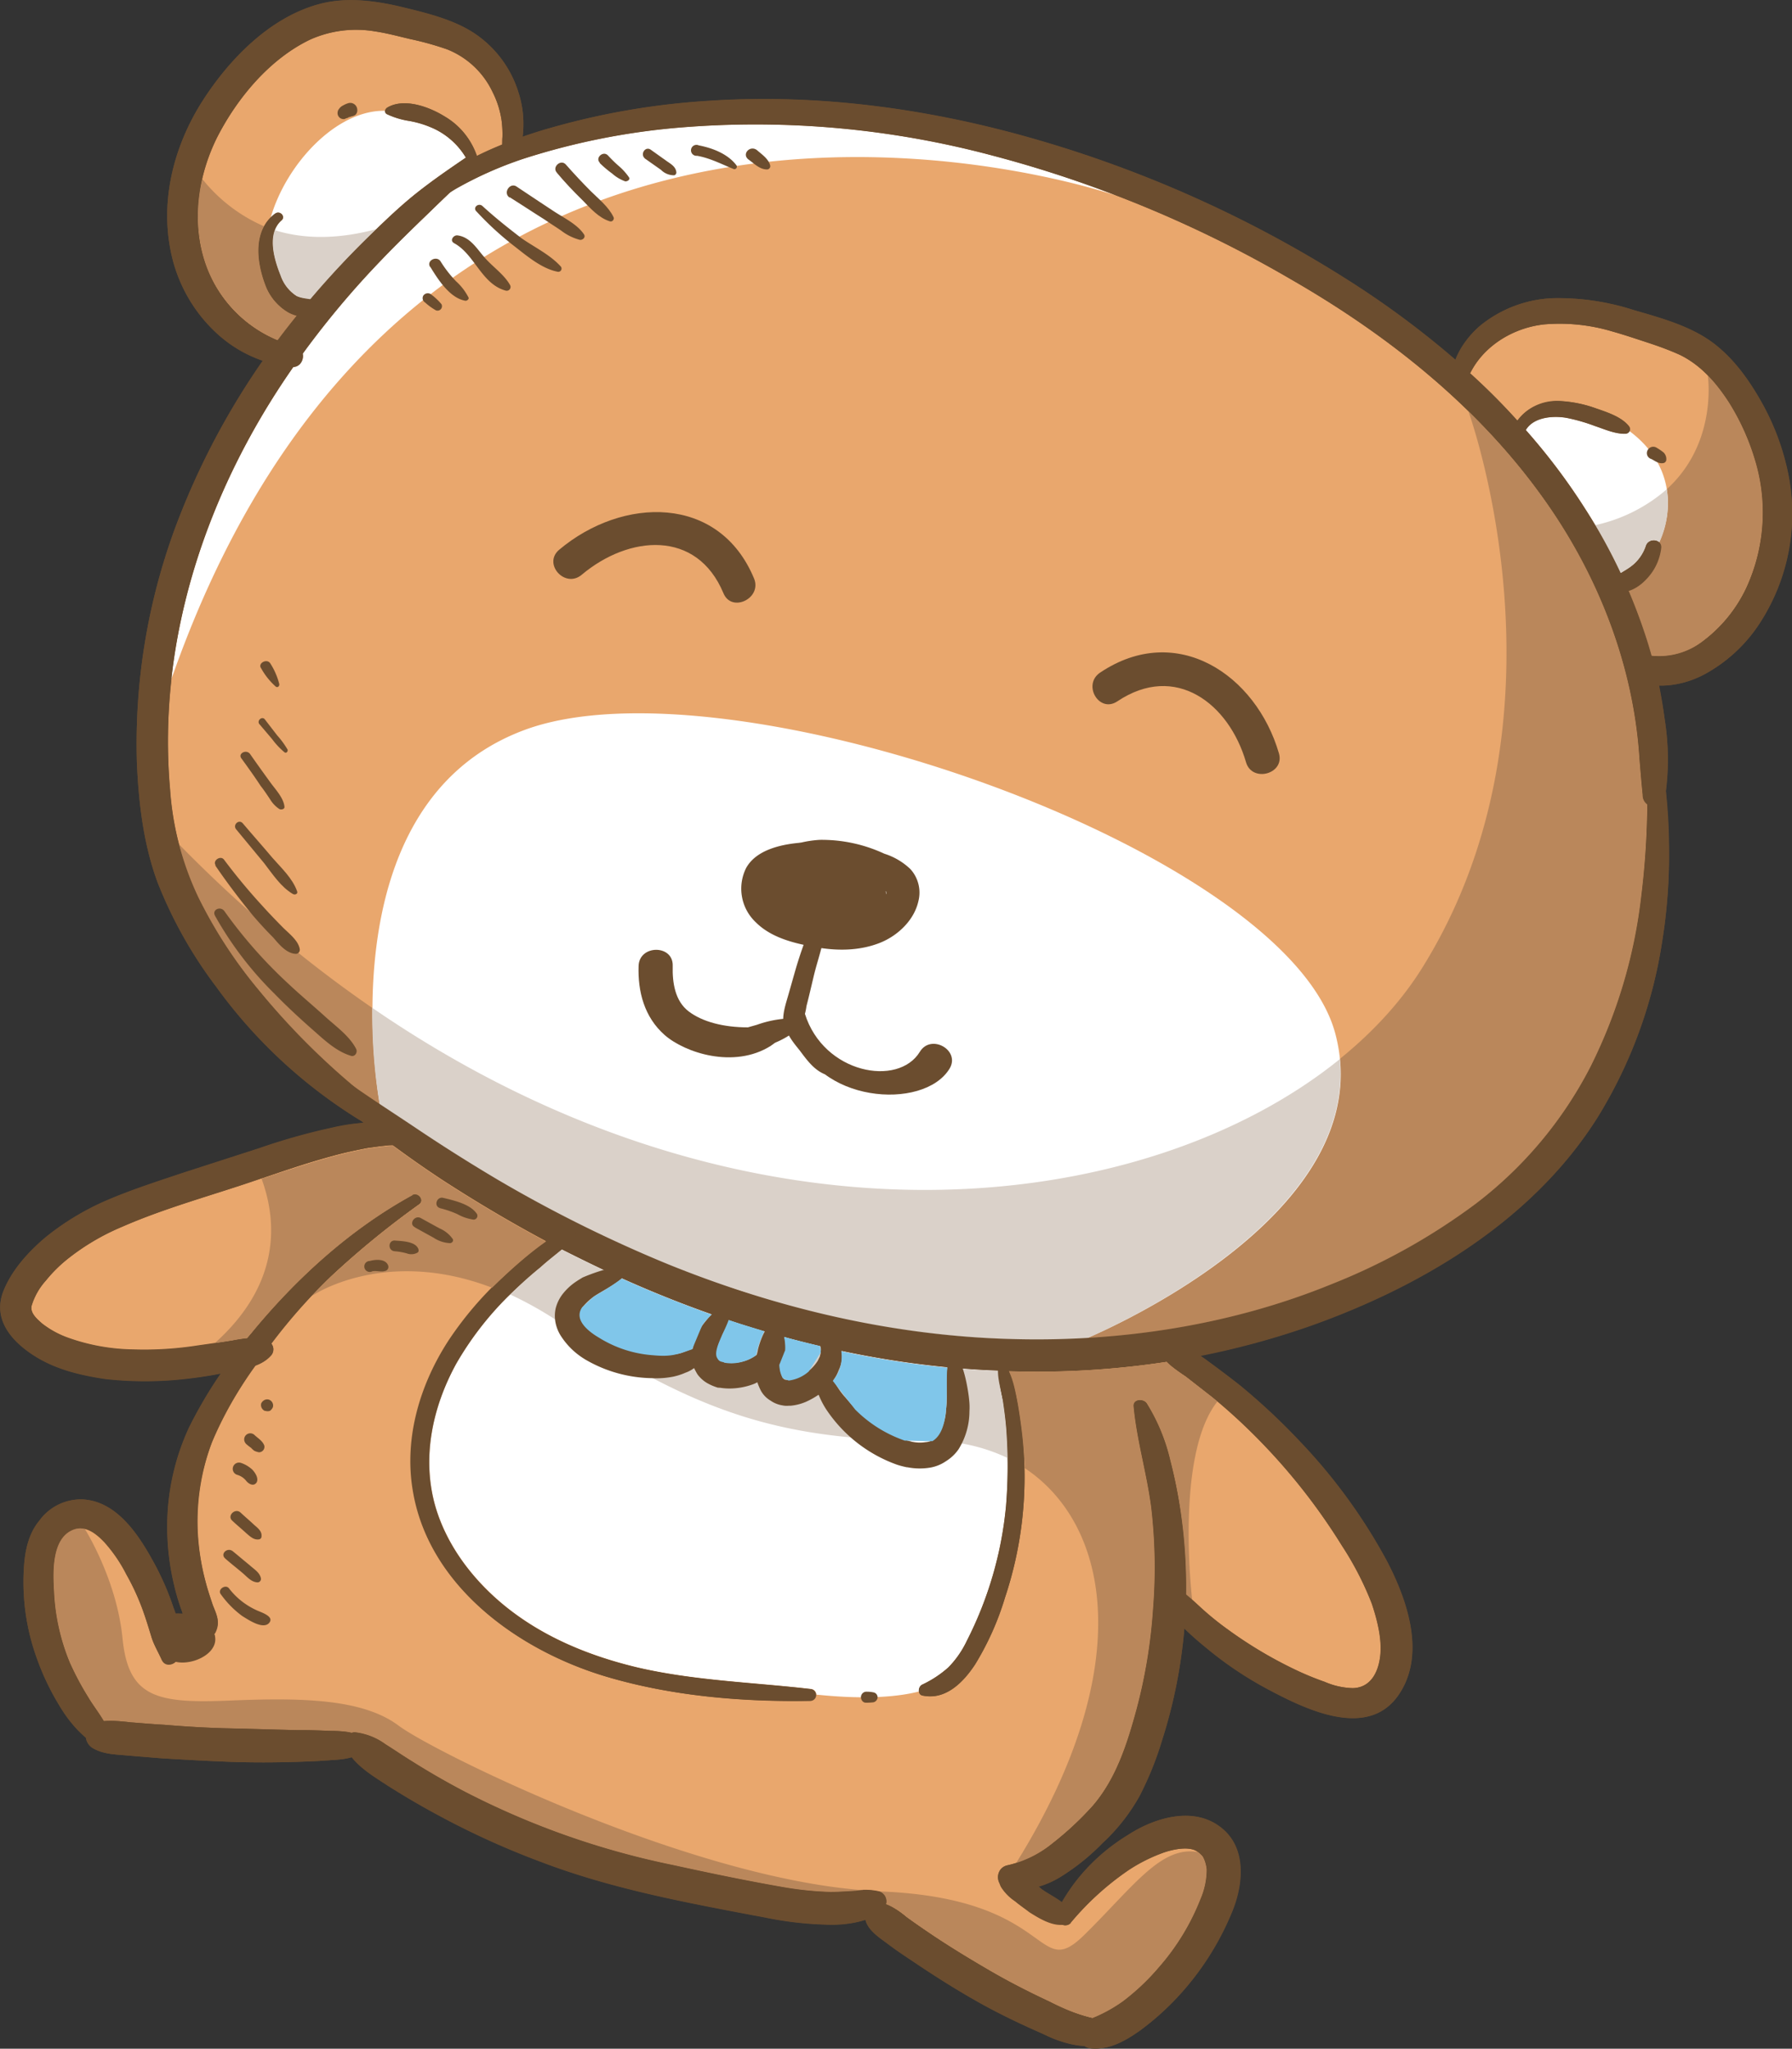 <svg id="Capa_1" data-name="Capa 1" xmlns="http://www.w3.org/2000/svg" viewBox="0 0 327.2 374"><rect x="0" y="0" width="327.2" height="374" fill="#333333" stroke="none"/><defs><style>.cls-1,.cls-7{fill:#6b4d2f;}.cls-1,.cls-2,.cls-3,.cls-4,.cls-5,.cls-6,.cls-8{fill-rule:evenodd;}.cls-2{fill:#e5b1bb;}.cls-3{fill:#e9a76d;}.cls-4{fill:#ba875b;}.cls-5{fill:#fff;}.cls-6{fill:#dad1c9;}.cls-8{fill:#80c6ea;}</style></defs><title>2</title><path class="cls-1" d="M134.75,42a18.85,18.85,0,0,0,.13-2,18.45,18.45,0,0,0-.86-6,20.09,20.09,0,0,0-7.1-10.2c-3.91-3-9.26-4.3-14.06-5.46s-10.15-1.92-15.13-.61C88.51,20.14,81,28,76.12,35.71c-5.31,8.47-7.77,18.72-5.31,28.54A27.67,27.67,0,0,0,78.6,77.57a24.58,24.58,0,0,0,8.69,5.28,136.45,136.45,0,0,0-15.92,30.34,113.93,113.93,0,0,0-7.05,43.17c.33,7.31,1.2,14.72,3.75,21.67a80.1,80.1,0,0,0,10.69,19.06,91.77,91.77,0,0,0,26.72,24.67l.21.21a36.27,36.27,0,0,0-5.71.87,114.86,114.86,0,0,0-13.26,3.73l-14,4.52c-4.52,1.52-9.16,3-13.58,4.88a48.06,48.06,0,0,0-11.43,6.82c-3.25,2.73-6.39,6.2-7.86,10.13-1.78,4.91,1.5,8.79,5.52,11.41s8.55,3.67,13.15,4.37a65.83,65.83,0,0,0,15.24-.08c2-.23,4-.54,5.9-.9a76.35,76.35,0,0,0-5.79,9.84,43,43,0,0,0-4,18.32,45.79,45.79,0,0,0,1.26,10.48,39.52,39.52,0,0,0,1.45,4.84l.09.39a6.09,6.09,0,0,1-.84,0,1,1,0,0,0-.4.08A9.12,9.12,0,0,0,71,310.5a49.38,49.38,0,0,0-3.46-8c-2.67-4.93-6.78-11.6-13.35-11.78a9.39,9.39,0,0,0-7.69,3.89c-2.06,2.47-2.67,5.76-2.83,8.85A40.94,40.94,0,0,0,46,319.6,45.87,45.87,0,0,0,50,328.09a23.15,23.15,0,0,0,5,6.16,2.62,2.62,0,0,0,1.19,1.83c2,1.22,4.28,1.18,6.54,1.41L69,338c4.12.24,8.25.48,12.35.63s8.24.13,12.34,0c2-.07,4-.14,6-.31a17.16,17.16,0,0,0,3.85-.52c1.68,2.14,4.26,3.68,6.48,5.14,2.85,1.79,5.8,3.55,8.77,5.16a148.51,148.51,0,0,0,19.32,8.82c13.3,5.07,27.34,7.58,41.29,10.22a63,63,0,0,0,10.77,1.22,20.62,20.62,0,0,0,7.17-.87c.44,1.95,2.75,3.39,4.25,4.5,1.74,1.25,3.46,2.42,5.25,3.62,3.56,2.39,7.21,4.68,11,6.82s7.86,4.08,11.91,5.86a19.7,19.7,0,0,0,7.55,2.22,2.8,2.8,0,0,0,1.24.45c3.41.29,6.36-1.46,9-3.34a49,49,0,0,0,6.62-5.89,51.38,51.38,0,0,0,10.21-16c1.83-4.62,2.52-10.88-1.61-14.64-5-4.54-12.4-2.4-17.46.87a34.87,34.87,0,0,0-12.13,12.31c-1.13-.88-2.49-1.56-3.61-2.34a6.7,6.7,0,0,0-.59-.53,16.68,16.68,0,0,0,4-1.77,40.12,40.12,0,0,0,7.65-6.16,34.67,34.67,0,0,0,6.75-8.58,60.09,60.09,0,0,0,4.1-10.14,91.72,91.72,0,0,0,4.1-20.44c1.26,1.22,2.57,2.37,3.9,3.45a66,66,0,0,0,11.67,7.81c6.93,3.67,18.34,9.14,23.81.43,4.67-7.36,1.18-17.16-2.47-24.12a101.05,101.05,0,0,0-15.77-21.66,116.66,116.66,0,0,0-11.09-10.37q-3-2.35-6-4.53a9.26,9.26,0,0,0-1.11-.78A147.26,147.26,0,0,0,278.78,259c20.61-7.35,40.57-19.44,52.24-38a85.51,85.51,0,0,0,11.76-31.95,99.09,99.09,0,0,0,1.27-17.18c-.08-3.4-.25-6.93-.55-10.38a46.67,46.67,0,0,0-.23-13.19c-.26-2.09-.62-4.15-1-6.15a16.75,16.75,0,0,0,8.18-2,27.82,27.82,0,0,0,10.21-9.41,36.68,36.68,0,0,0,5.16-27.38,44.81,44.81,0,0,0-4.74-12.75c-2.36-4.23-5.25-8.3-9.18-11.18-4.12-3-9.52-4.45-14.27-5.83a45,45,0,0,0-14.68-2.17,22.41,22.41,0,0,0-13.52,5.17,16.59,16.59,0,0,0-4.34,6.07,166.29,166.29,0,0,0-20.44-15.06,220,220,0,0,0-55.85-25.08c-19.22-5.59-39.54-8.45-59.67-7.16a134.85,134.85,0,0,0-29.38,5c-1.68.45-3.32,1-5,1.57Z" transform="translate(-39.32 -17)"/><path class="cls-2" d="M176,46.13c1,.71,2,1.77,3.28,1.8a.6.6,0,0,0,.66-.75c-.32-1.21-1.53-2-2.39-2.76-1.28-1-2.87.72-1.55,1.71Z" transform="translate(-39.32 -17)"/><path class="cls-2" d="M166.6,45.44c2.45.44,4.47,1.54,6.71,2.43a.45.45,0,0,0,.47-.7c-1.56-2.07-4.36-3.15-6.87-3.63a1,1,0,1,0-.31,1.9Z" transform="translate(-39.32 -17)"/><path class="cls-2" d="M157,45.89,160,48a3.36,3.36,0,0,0,2.42,1,.53.53,0,0,0,.39-.59c-.12-1-1-1.47-1.75-2l-2.92-2.08c-1-.7-2,.83-1.06,1.6Z" transform="translate(-39.32 -17)"/><path class="cls-2" d="M148.83,46.77a20.15,20.15,0,0,0,2.26,1.91,7.32,7.32,0,0,0,2.4,1.43c.49,0,.92-.35.67-.75a10.78,10.78,0,0,0-1.79-2c-.72-.61-1.39-1.28-2.06-2-.87-.88-2.35.45-1.48,1.33Z" transform="translate(-39.32 -17)"/><path class="cls-2" d="M141,48.54c1.49,1.78,3.06,3.43,4.67,5,1.43,1.48,3,3.23,4.93,3.84.53.25,1-.41.71-.81-.87-1.8-2.72-3.29-4.13-4.68q-2.31-2.32-4.53-4.84c-.92-1.08-2.61.46-1.65,1.47Z" transform="translate(-39.32 -17)"/><path class="cls-2" d="M132.37,53c2.19,1.37,4.28,2.76,6.4,4.09,1,.64,2,1.31,3,2a9.65,9.65,0,0,0,3.36,1.68c.5.14,1.21-.41.81-1-1.25-1.88-3.81-3.06-5.71-4.34-2.22-1.46-4.36-2.89-6.57-4.36-1.23-.85-2.56,1.16-1.29,2Z" transform="translate(-39.32 -17)"/><path class="cls-2" d="M126.31,55.59a56.07,56.07,0,0,0,6.84,6.29c2.28,1.76,5,4.13,7.95,4.72a.59.59,0,0,0,.62-.94c-1.93-2.14-4.8-3.52-7.15-5.15-2.45-1.88-4.87-3.8-7.17-5.91-.71-.62-1.82.28-1.09,1Z" transform="translate(-39.32 -17)"/><path class="cls-2" d="M122.24,61.4c3.73,2,5,7.45,9.4,8.65a.7.7,0,0,0,.82-1c-1.12-2-3.26-3.38-4.75-5.15-1.33-1.51-2.53-3.6-4.8-3.92-.76-.15-1.57.94-.67,1.41Z" transform="translate(-39.32 -17)"/><path class="cls-2" d="M117.87,65.69c1.41,2.3,3.59,5.76,6.46,6.22.32,0,.65-.34.55-.57a10.19,10.19,0,0,0-2.3-3,21.69,21.69,0,0,1-2.79-3.58c-.68-1.18-2.7-.19-1.92,1Z" transform="translate(-39.32 -17)"/><path class="cls-2" d="M116.93,72.21a10.23,10.23,0,0,0,2,1.45.81.81,0,0,0,1-1.13,11.28,11.28,0,0,0-2-1.86,1,1,0,0,0-1.3.27.92.92,0,0,0,.29,1.27Z" transform="translate(-39.32 -17)"/><path class="cls-2" d="M87,139a12.68,12.68,0,0,0,2.68,3.35c.37.23.66-.09.64-.44a12.85,12.85,0,0,0-1.63-3.78c-.6-1-2.37-.06-1.69.87Z" transform="translate(-39.32 -17)"/><path class="cls-2" d="M86.69,149.2,89,151.92a13.8,13.8,0,0,0,2.27,2.42c.37.23.64-.19.57-.48a16.23,16.23,0,0,0-1.94-2.65l-2.22-2.88c-.51-.66-1.51.22-1,.87Z" transform="translate(-39.32 -17)"/><path class="cls-2" d="M83.37,155.41c1.22,1.68,2.43,3.36,3.54,5.06.65.82,1.21,1.67,1.77,2.52a5.48,5.48,0,0,0,1.69,1.73c.35.13.94,0,.89-.45-.17-1.69-1.78-3.29-2.7-4.61-1.22-1.68-2.43-3.36-3.57-5-.68-.93-2.23-.13-1.62.75Z" transform="translate(-39.32 -17)"/><path class="cls-2" d="M82.4,168.35c1.73,2.09,3.45,4.16,5.16,6.24,1.54,2,3.06,4.34,5.23,5.61.36.23,1,0,.77-.52-.85-2.37-2.88-4.23-4.49-6.07-1.78-2.12-3.66-4.22-5.44-6.33-.7-.77-1.82.28-1.23,1.07Z" transform="translate(-39.32 -17)"/><path class="cls-2" d="M78.63,175c2.09,3.07,4.39,6.1,6.76,9,1.21,1.42,2.45,2.78,3.8,4.13,1,1.15,2.37,2.91,4.11,3a.74.74,0,0,0,.75-.87c-.25-1.57-2-2.87-3.13-4-1.29-1.31-2.51-2.58-3.7-3.9a108.13,108.13,0,0,1-7-8.43c-.65-.84-2.1.19-1.54,1Z" transform="translate(-39.32 -17)"/><path class="cls-2" d="M78.59,184.2a63.29,63.29,0,0,0,10.87,14.23c2.1,2.16,4.27,4.18,6.55,6.2,2.13,1.84,4.49,4.24,7.35,5.1.69.27,1.3-.52,1-1.22-1.23-2.44-3.89-4.27-5.85-6.09-2.22-2-4.48-3.89-6.6-5.89a85.33,85.33,0,0,1-11.62-13.2c-.74-1-2.35-.22-1.69.87Z" transform="translate(-39.32 -17)"/><path class="cls-2" d="M119.62,237.55a18.21,18.21,0,0,1,3.22,1.1,8.48,8.48,0,0,0,2.94,1,.7.7,0,0,0,.52-1.18c-1.21-1.67-4.12-2.33-6-2.78-1.23-.36-1.86,1.51-.63,1.86Z" transform="translate(-39.32 -17)"/><path class="cls-2" d="M115.08,241.07l3.39,1.87a5.89,5.89,0,0,0,3,1c.42,0,.73-.46.5-.77a5.65,5.65,0,0,0-2.41-1.93l-3.4-1.87c-1.13-.63-2.27,1.09-1.09,1.66Z" transform="translate(-39.32 -17)"/><path class="cls-2" d="M111.36,245.42a11.46,11.46,0,0,1,2.23.39,2.3,2.3,0,0,0,1.85-.08c.34-.13.37-.44.25-.77-.57-1.35-3-1.39-4.25-1.49s-1.37,1.82-.08,1.95Z" transform="translate(-39.32 -17)"/><path class="cls-2" d="M107.31,249.08c.81-.16,1.67.21,2.49-.11a.76.76,0,0,0,.35-1.05c-.54-1.16-2.33-1-3.31-.72a1,1,0,1,0,.47,1.88Z" transform="translate(-39.32 -17)"/><path class="cls-2" d="M87.74,274.55a1.32,1.32,0,0,0,.88,0,1.65,1.65,0,0,0,.53-.67,1.14,1.14,0,0,0-.73-1.37,1.12,1.12,0,0,0-.81.07,1.33,1.33,0,0,0-.6.63,1.17,1.17,0,0,0,.73,1.38Z" transform="translate(-39.32 -17)"/><path class="cls-2" d="M84.16,280.51a9.69,9.69,0,0,0,1,.8,4.6,4.6,0,0,0,.59.54,3.75,3.75,0,0,0,.84.27,1,1,0,0,0,1-1.17c-.24-.81-1.08-1.34-1.74-1.92a1.11,1.11,0,0,0-1.66,1.48Z" transform="translate(-39.32 -17)"/><path class="cls-2" d="M82.63,286.24a3.21,3.21,0,0,1,1.66,1.12c.43.52,1.34,1.09,1.89.26.4-.75-.24-1.74-.79-2.33a5.71,5.71,0,0,0-2.1-1.24,1.14,1.14,0,0,0-.66,2.19Z" transform="translate(-39.32 -17)"/><path class="cls-2" d="M81.74,294.62c.79.75,1.69,1.48,2.54,2.27.71.6,1.38,1.28,2.34,1.13a.54.54,0,0,0,.45-.56c.1-.94-.71-1.53-1.36-2.1-.79-.75-1.62-1.44-2.42-2.19-1-1-2.59.55-1.55,1.45Z" transform="translate(-39.32 -17)"/><path class="cls-2" d="M80.4,301.48c1,.89,2.11,1.74,3.21,2.68.83.69,1.56,1.65,2.73,1.71a.63.63,0,0,0,.61-.79c-.24-1.07-1.31-1.66-2.11-2.4-1-.81-2-1.67-3-2.48s-2.35.46-1.43,1.28Z" transform="translate(-39.32 -17)"/><path class="cls-2" d="M79.61,308a17.7,17.7,0,0,0,3.92,4c1,.61,3.68,2.47,4.85,1.36,1.27-1.29-1.56-2.06-2.33-2.46A13.23,13.23,0,0,1,81.16,307c-.66-.83-2.16.15-1.55,1Z" transform="translate(-39.32 -17)"/><path class="cls-2" d="M72.19,313.57l-.1,0c.43.52.82,1.1,1.25,1.62l0-.06-.1.27c-.14.09-.17.14,0,.07a2.57,2.57,0,0,0-.66.34l-.29.06c-.07-.29,0-.6-.11-.9-.15-.93-.33-1.7-.52-2.59a10.82,10.82,0,0,1,1.17-.35,7.93,7.93,0,0,0,1.25,2.54l-.08.12c-.25.26-.29.31-.08.12-.08.12-.21.19-.29.31a1.07,1.07,0,0,1-.31.23,1.45,1.45,0,0,0-1.14-1.8Z" transform="translate(-39.32 -17)"/><path class="cls-2" d="M197.48,327.84a11.23,11.23,0,0,0,1.34-.08,1,1,0,0,0,.74-.87.92.92,0,0,0-.67-.92,5.76,5.76,0,0,0-1.28-.14,1,1,0,0,0-1.09,1c0,.51.4,1.08,1,1Z" transform="translate(-39.32 -17)"/><path class="cls-2" d="M340.83,100.79c.64.32,1.35.94,2.25.74a.67.67,0,0,0,.47-.45,1.67,1.67,0,0,0-.48-1.48,10.1,10.1,0,0,0-1.24-.85,1.13,1.13,0,0,0-1.71.51,1.11,1.11,0,0,0,.71,1.53Z" transform="translate(-39.32 -17)"/><path class="cls-2" d="M103,35.81a4.27,4.27,0,0,0-1,.42,1.93,1.93,0,0,0-.71.56.54.54,0,0,0-.13.33c.11-.17,0-.21,0-.16a.9.9,0,0,0-.17.4,1.1,1.1,0,0,0,1.25,1.37,2.86,2.86,0,0,0,.51-.27l-.6.13a2.07,2.07,0,0,0,.75-.11c0-.06,0-.06.15-.08s.24-.1,0-.06,0,.06,0,0,.09,0,.16,0,.46,0,0-.06a1.83,1.83,0,0,0,1-.31,1.14,1.14,0,0,0,.34-1A1.29,1.29,0,0,0,103,35.81Z" transform="translate(-39.32 -17)"/><path class="cls-3" d="M307.76,85.12c2.49-5,7.86-8.3,13.57-8.91a33.54,33.54,0,0,1,12.35,1.29c2.18.61,4.21,1.3,6.35,2s4.13,1.42,6.1,2.32c3.88,1.93,6.58,5.12,8.88,8.65a42.68,42.68,0,0,1,4.75,10.51,32.92,32.92,0,0,1-1.5,23.13A26,26,0,0,1,350,134.23a12.76,12.76,0,0,1-9.17,2.46c-.13-.58-.32-1.2-.51-1.82a103.24,103.24,0,0,0-3.64-10,7.34,7.34,0,0,0,3.22-2.17,9.79,9.79,0,0,0,2.7-5.67c.21-1.63-2.25-1.91-2.77-.48a7.77,7.77,0,0,1-2.65,3.78,21.18,21.18,0,0,1-2,1.28,97,97,0,0,0-6.58-11.9,107.72,107.72,0,0,0-10.77-14.26c1.43-2.29,4.91-2.62,7.45-2.19a32.81,32.81,0,0,1,5.19,1.49c1.69.56,3.73,1.49,5.59,1.41a.84.84,0,0,0,.64-1.36c-1.39-1.79-4.19-2.62-6.29-3.36a22.83,22.83,0,0,0-6.55-1.25,9,9,0,0,0-7.5,3.59,109.49,109.49,0,0,0-8.68-8.69Z" transform="translate(-39.32 -17)"/><path class="cls-4" d="M351.14,85.5A29.19,29.19,0,0,1,355,90.43a42.68,42.68,0,0,1,4.75,10.51,32.92,32.92,0,0,1-1.5,23.13A26,26,0,0,1,350,134.23a12.76,12.76,0,0,1-9.17,2.46c-.13-.58-.32-1.2-.51-1.82a103.24,103.24,0,0,0-3.64-10,7.34,7.34,0,0,0,3.22-2.17,9.79,9.79,0,0,0,2.7-5.67c.21-1.63-2.25-1.91-2.77-.48a7.77,7.77,0,0,1-2.65,3.78,21.18,21.18,0,0,1-2,1.28c-1.4-3-2.95-5.94-4.63-8.75C354.49,107,351.14,85.5,351.14,85.5Z" transform="translate(-39.32 -17)"/><path class="cls-5" d="M342.3,116a1.54,1.54,0,0,0-2.43.56,7.77,7.77,0,0,1-2.65,3.78,21.18,21.18,0,0,1-2,1.28,97,97,0,0,0-6.58-11.9,107.72,107.72,0,0,0-10.77-14.26c1.43-2.29,4.91-2.62,7.45-2.19a32.81,32.81,0,0,1,5.19,1.49c1.69.56,3.73,1.49,5.59,1.41a1,1,0,0,0,.74-.47c7.94,5.9,8.19,14.25,5.42,20.3Z" transform="translate(-39.32 -17)"/><path class="cls-6" d="M342.3,116a1.54,1.54,0,0,0-2.43.56,7.77,7.77,0,0,1-2.65,3.78,21.18,21.18,0,0,1-2,1.28c-1.4-3-2.95-5.94-4.63-8.75a29.38,29.38,0,0,0,13.06-6.55A16.76,16.76,0,0,1,342.3,116Z" transform="translate(-39.32 -17)"/><path class="cls-3" d="M252.32,265.58a22.75,22.75,0,0,0,3.53,2.72l4.87,3.8a106.12,106.12,0,0,1,8.76,8.07,110.84,110.84,0,0,1,14.85,19,56.83,56.83,0,0,1,5.46,10.6c1.09,3.28,2,7,1.44,10.18-.45,2.65-1.83,5.13-4.89,5.23a13.68,13.68,0,0,1-5.16-1.15,53.12,53.12,0,0,1-5.59-2.32,77.53,77.53,0,0,1-12.06-7.21,53.15,53.15,0,0,1-5.3-4.33c-.77-.65-1.57-1.4-2.34-2.05a97.52,97.52,0,0,0-.76-13.44A82,82,0,0,0,253,283.57a34.47,34.47,0,0,0-4.3-10.39c-.62-.89-2.48-.79-2.4.51.58,6.3,2.46,12.42,3.24,18.67a94.53,94.53,0,0,1,.31,18.42,95.55,95.55,0,0,1-3,18.21c-1.69,6.22-3.7,12.66-8,17.65a56.83,56.83,0,0,1-7.35,6.86,19.81,19.81,0,0,1-8.13,4,2.25,2.25,0,0,0-1.56,3.29,4,4,0,0,0,.26.65,8.64,8.64,0,0,0,2.56,2.62,22.79,22.79,0,0,0,2.62,1.88c1.6,1.09,3.78,2.46,5.84,2.32a1.33,1.33,0,0,0,1.72-.26,51.68,51.68,0,0,1,10.64-9.65,29.94,29.94,0,0,1,6.49-3.21c1.75-.58,4.1-1,5.55-.37a3.79,3.79,0,0,1,1.05.74,2,2,0,0,1,.51.65,6.28,6.28,0,0,1,.58,2.13,13.56,13.56,0,0,1-1.1,5.32,42.39,42.39,0,0,1-7.68,12.59,41.26,41.26,0,0,1-6.55,6.18,25.8,25.8,0,0,1-5.49,3,32.76,32.76,0,0,1-7.82-3c-3.74-1.75-7.4-3.61-10.87-5.63s-7-4.15-10.43-6.44c-1.6-1.08-3.26-2.21-4.82-3.35a13.43,13.43,0,0,0-3.76-2.36,1.92,1.92,0,0,0-1.37-2.35,11.7,11.7,0,0,0-4.21-.13c-1.59.09-3.14.21-4.76.2a60.59,60.59,0,0,1-8.66-.91c-6.69-1.17-13.31-2.55-19.94-4a146.56,146.56,0,0,1-37.87-13.33q-5-2.61-9.71-5.58c-1.64-1-3.24-2.11-4.88-3.13a11.63,11.63,0,0,0-5.5-2.19,1,1,0,0,0-.66.09,16.92,16.92,0,0,0-3.95-.39c-2-.08-4-.16-6-.14-4.15-.09-8.25-.23-12.39-.32s-8-.33-12-.66c-2.06-.11-4.08-.3-6.05-.44a29.13,29.13,0,0,0-4.91-.23c-.9-1.48-2-2.89-2.85-4.38a52.25,52.25,0,0,1-3.34-6.27,38.44,38.44,0,0,1-2.89-12.93c-.2-3.47-.55-10.13,3.85-11.47,2.11-.6,4,1,5.35,2.43a27.24,27.24,0,0,1,4,5.86,43.22,43.22,0,0,1,3.33,7.45c.47,1.37.87,2.71,1.28,4.05s1.22,2.69,1.85,4.09a1.57,1.57,0,0,0,2.59.36c3.07.67,7.78-1.65,7.08-4.76a1,1,0,0,0-.12-.33,1.21,1.21,0,0,0,.38-.59c.72-1.73,0-3.07-.62-4.66-.46-1.38-.93-2.76-1.29-4.15a44.22,44.22,0,0,1-1.42-8.42A39.71,39.71,0,0,1,78,280.34a71,71,0,0,1,8-14.07,6.94,6.94,0,0,0,2.69-1.75,1.68,1.68,0,0,0,.19-2.23A102.78,102.78,0,0,1,99.75,250a160.05,160.05,0,0,1,16.11-13.17c1-.72-.18-2.2-1.2-1.67-11.4,6.24-21.29,15.27-29.45,25.22l-.75.87a28,28,0,0,0-2.77.43c-2.12.35-4.2.64-6.27.93a63.12,63.12,0,0,1-12,.72,36.58,36.58,0,0,1-11.71-2.15A17.2,17.2,0,0,1,47,258.61c-.92-.82-2.19-1.88-1.92-3.21a12.14,12.14,0,0,1,2.62-4.63,25.82,25.82,0,0,1,3.8-3.81,42.09,42.09,0,0,1,10.1-6c7.94-3.48,16.47-5.75,24.66-8.57,4.52-1.52,9-3.08,13.56-4.31,2.21-.62,4.4-1.09,6.65-1.52,1.12-.14,2.27-.33,3.36-.42a10,10,0,0,1,1.17-.09c3.13,2.29,6.23,4.48,9.47,6.59,6,3.87,12.19,7.55,18.54,10.94a72.22,72.22,0,0,0-8,6.63,64.1,64.1,0,0,0-9.65,11.28c-5.34,8.11-8.27,17.91-6.69,27.5,2.79,17.39,19.07,29.25,35.36,34.09,11.91,3.53,24.74,4.62,37.23,4.4a1.08,1.08,0,0,0,0-2.15c-10.51-1.22-21.12-1.51-31.47-3.89-8.83-2.09-17.22-5.51-24.22-11.14-6-4.84-10.87-11.24-12.93-18.54-2.44-8.81-.42-18,3.88-25.84a58.22,58.22,0,0,1,9.43-12.25c1.92-1.89,3.88-3.68,5.91-5.33,1.26-1.14,2.64-2.19,3.92-3.23,3.29,1.64,6.52,3.24,9.9,4.77,20.76,9.48,43.21,15.76,66.2,17.17,1.15.07,2.42.1,3.58.16a34.56,34.56,0,0,0,.88,5.57c.32,2.13.58,4.21.69,6.37A88,88,0,0,1,223,292a68.1,68.1,0,0,1-7.15,24.54,17.78,17.78,0,0,1-3.36,4.84,19.7,19.7,0,0,1-4.82,3.17c-.8.42-.83,1.91.2,2,4.15.85,7.37-2.48,9.48-5.68a51.79,51.79,0,0,0,5.47-12.22A69.47,69.47,0,0,0,226.16,281c-.21-2.55-.57-5.12-1-7.68a28.55,28.55,0,0,0-1.61-6,156.43,156.43,0,0,0,28.81-1.71Z" transform="translate(-39.32 -17)"/><path class="cls-4" d="M258.05,355.14a1.68,1.68,0,0,1,.51.4,2,2,0,0,1,.51.65,6.28,6.28,0,0,1,.58,2.13,13.56,13.56,0,0,1-1.1,5.32,42.39,42.39,0,0,1-7.68,12.59,41.26,41.26,0,0,1-6.55,6.18,25.8,25.8,0,0,1-5.49,3,32.76,32.76,0,0,1-7.82-3c-3.74-1.75-7.4-3.61-10.87-5.63s-7-4.15-10.43-6.44c-1.6-1.08-3.26-2.21-4.82-3.35a13.43,13.43,0,0,0-3.76-2.36,1.92,1.92,0,0,0-1.37-2.35c32.33,1.16,28.56,16.79,37.55,7.94s14-16.32,20.74-15.11Zm-61.15,7a10.5,10.5,0,0,1-1.35.08c-1.59.09-3.14.21-4.76.2a60.59,60.59,0,0,1-8.66-.91c-6.69-1.17-13.31-2.55-19.94-4a146.56,146.56,0,0,1-37.87-13.33q-5-2.61-9.71-5.58c-1.64-1-3.24-2.11-4.88-3.13a11.63,11.63,0,0,0-5.5-2.19,1,1,0,0,0-.66.09,16.92,16.92,0,0,0-3.95-.39c-2-.08-4-.16-6-.14-4.15-.09-8.25-.23-12.39-.32s-8-.33-12-.66c-2.06-.11-4.08-.3-6.05-.44a29.13,29.13,0,0,0-4.91-.23c-.9-1.48-2-2.89-2.85-4.38a52.25,52.25,0,0,1-3.34-6.27,38.44,38.44,0,0,1-2.89-12.93c-.2-3.47-.55-10.13,3.85-11.47a3.46,3.46,0,0,1,1.78,0s5.81,9.16,6.87,19.94S67.9,328,81.15,327.45s24.41-.36,31,4.61c6.45,4.79,52.43,27.55,84.75,30Z" transform="translate(-39.32 -17)"/><path class="cls-4" d="M252.32,265.58a22.75,22.75,0,0,0,3.53,2.72l4.87,3.8.9.73c-7.83,9.81-4.61,36.33-4.61,36.33a12.11,12.11,0,0,0-1.12-1,97.52,97.52,0,0,0-.76-13.44A82,82,0,0,0,253,283.57a34.47,34.47,0,0,0-4.3-10.39c-.62-.89-2.48-.79-2.4.51.58,6.3,2.46,12.42,3.24,18.67a94.53,94.53,0,0,1,.31,18.42,95.55,95.55,0,0,1-3,18.21c-1.69,6.22-3.7,12.66-8,17.65a56.83,56.83,0,0,1-7.35,6.86,20.62,20.62,0,0,1-6.69,3.68c22.17-35.55,17.3-61.76,1.6-72.18,0-1.36-.13-2.67-.27-4-.21-2.55-.57-5.12-1-7.68a28.55,28.55,0,0,0-1.61-6,156.43,156.43,0,0,0,28.81-1.71ZM96.39,253.45c1.1-1.15,2.19-2.3,3.36-3.41a160.05,160.05,0,0,1,16.11-13.17c1-.72-.18-2.2-1.2-1.67-11.4,6.24-21.29,15.27-29.45,25.22l-.75.87a28,28,0,0,0-2.77.43c-1.07.18-2.12.35-3.14.47,12.13-10.89,11.35-22.33,8.53-30,4.28-1.41,8.46-2.81,12.78-4,2.21-.62,4.4-1.09,6.65-1.52,1.12-.14,2.27-.33,3.36-.42a10,10,0,0,1,1.17-.09c3.13,2.29,6.23,4.48,9.47,6.59,6,3.87,12.19,7.55,18.54,10.94a72.22,72.22,0,0,0-8,6.63c-.66.6-1.2,1.18-1.86,1.77-19.64-7.53-32.79,1.39-32.83,1.44Zm36.07-.09c1.74-1.74,3.61-3.42,5.51-5,1.26-1.14,2.64-2.19,3.92-3.23,3.29,1.64,6.52,3.24,9.9,4.77,20.76,9.48,43.21,15.76,66.2,17.17,1.15.07,2.42.1,3.58.16a34.56,34.56,0,0,0,.88,5.57c.32,2.13.58,4.21.69,6.37.09,1.31.13,2.67.17,4a32.23,32.23,0,0,0-14.06-3.12c-27.5-.15-42.4-4.87-68.44-22.1a67.06,67.06,0,0,0-8.35-4.64Z" transform="translate(-39.32 -17)"/><path class="cls-5" d="M188.37,326.32a1.07,1.07,0,0,0-1-1c-10.51-1.22-21.12-1.51-31.47-3.89-8.83-2.09-17.22-5.51-24.22-11.14-6-4.84-10.87-11.24-12.93-18.54-2.44-8.81-.42-18,3.88-25.84a58.22,58.22,0,0,1,9.43-12.25c1.92-1.89,3.88-3.68,5.91-5.33,1.26-1.14,2.64-2.19,3.92-3.23,3.29,1.64,6.52,3.24,9.9,4.77,20.76,9.48,43.21,15.76,66.2,17.17,1.15.07,2.42.1,3.58.16a34.56,34.56,0,0,0,.88,5.57c.32,2.13.58,4.21.69,6.37A88,88,0,0,1,223,292a68.1,68.1,0,0,1-7.15,24.54,17.78,17.78,0,0,1-3.36,4.84,19.7,19.7,0,0,1-4.82,3.17,1.3,1.3,0,0,0-.56,1.24c-3.41.88-9.26,1.56-18.72.57Z" transform="translate(-39.32 -17)"/><path class="cls-6" d="M132.46,253.36c1.74-1.74,3.61-3.42,5.51-5,1.26-1.14,2.64-2.19,3.92-3.23,3.29,1.64,6.52,3.24,9.9,4.77,20.76,9.48,43.21,15.76,66.2,17.17,1.15.07,2.42.1,3.58.16a34.56,34.56,0,0,0,.88,5.57c.32,2.13.58,4.21.69,6.37.09,1.31.13,2.67.17,4a32.23,32.23,0,0,0-14.06-3.12c-27.5-.15-42.4-4.87-68.44-22.1a67.06,67.06,0,0,0-8.35-4.64Z" transform="translate(-39.32 -17)"/><path class="cls-3" d="M126.35,45.5a13.07,13.07,0,0,0-5.79-7.22c-2.8-1.75-7.41-3.47-10.5-1.64-.46.3-.58.89-.1,1.19a14.92,14.92,0,0,0,4.15,1.26,18.18,18.18,0,0,1,4.67,1.5,13.57,13.57,0,0,1,5.59,5.18c-3,2.06-5.93,4.06-8.77,6.3s-5.55,4.8-8.17,7.35A163.08,163.08,0,0,0,96,71.63a7.66,7.66,0,0,1-2.53-.58,7.23,7.23,0,0,1-2.93-3.76c-1.17-2.9-2.6-7.64.2-10.08.78-.67-.31-1.86-1.17-1.22-4.06,3.06-3.36,8.76-1.81,12.91A9.67,9.67,0,0,0,92,74.06a12.88,12.88,0,0,0,1.49.6l-.52.67c-1,1.29-2,2.52-2.92,3.79A23.53,23.53,0,0,1,77,65.59C74.17,57.83,75.39,49.22,79,42c3.64-7.09,9.52-14.2,16.92-17.76a20.33,20.33,0,0,1,11.88-1.51c2.11.31,4.22.88,6.37,1.39A55.59,55.59,0,0,1,120.94,26a15.5,15.5,0,0,1,8.32,7.8,16.75,16.75,0,0,1,1.66,5.3,19.29,19.29,0,0,1,.14,2.93c-.06.47,0,.92-.06,1.39-1.53.63-3.1,1.32-4.65,2.11Z" transform="translate(-39.32 -17)"/><path class="cls-4" d="M108.08,58.81l-.65.61A163.08,163.08,0,0,0,96,71.63a7.66,7.66,0,0,1-2.53-.58,7.23,7.23,0,0,1-2.93-3.76c-.94-2.35-2-5.78-1.08-8.28,5.06,1.58,11.17,1.81,18.66-.2Zm-20.59-.5c-1.64,3.15-1,7.33.23,10.59A9.67,9.67,0,0,0,92,74.06a12.88,12.88,0,0,0,1.49.6l-.52.67c-1,1.29-2,2.52-2.92,3.79A23.53,23.53,0,0,1,77,65.59a28.18,28.18,0,0,1-.75-15.93,29.26,29.26,0,0,0,11.28,8.65Z" transform="translate(-39.32 -17)"/><path class="cls-5" d="M109.67,37.23a.55.55,0,0,0,.29.6,14.92,14.92,0,0,0,4.15,1.26,18.18,18.18,0,0,1,4.67,1.5,13.57,13.57,0,0,1,5.59,5.18c-3,2.06-5.93,4.06-8.77,6.3s-5.55,4.8-8.17,7.35A163.08,163.08,0,0,0,96,71.63a7.66,7.66,0,0,1-2.53-.58,7.23,7.23,0,0,1-2.93-3.76c-1.17-2.9-2.6-7.64.2-10.08.78-.67-.31-1.86-1.17-1.22a6.46,6.46,0,0,0-.82.73c2.79-9.71,12-19.77,21-19.49Z" transform="translate(-39.32 -17)"/><path class="cls-6" d="M108.08,58.81l-.65.61A163.08,163.08,0,0,0,96,71.63a7.66,7.66,0,0,1-2.53-.58,7.23,7.23,0,0,1-2.93-3.76c-.94-2.35-2-5.78-1.08-8.28,5.06,1.58,11.17,1.81,18.66-.2Z" transform="translate(-39.32 -17)"/><path class="cls-3" d="M340.08,163.71A148.72,148.72,0,0,1,339,180.6a93,93,0,0,1-9.22,31.09,73.84,73.84,0,0,1-21,25.11,114.63,114.63,0,0,1-26.52,14.76c-18.14,7.38-38.08,10.45-57.72,9.95-21.79-.51-43.17-5.53-63.28-13.68a246.2,246.2,0,0,1-31.08-15.43c-5.05-3-10-6.18-14.9-9.41-3.62-2.45-7.23-4.78-10.85-7.22a129.34,129.34,0,0,1-17.94-18.08,85,85,0,0,1-11-16.92,54.48,54.48,0,0,1-5.14-19.69C68,133.73,77.13,106.51,92.88,84a2,2,0,0,0,1.7-2.45A166,166,0,0,1,109,64.42c2.75-2.88,5.58-5.62,8.42-8.36,1.41-1.38,2.79-2.69,4.17-4,.32-.22.59-.38.87-.54a68.86,68.86,0,0,1,12.59-5.59,127.68,127.68,0,0,1,28-5.61,167.88,167.88,0,0,1,57.59,5.11A218.26,218.26,0,0,1,275.05,68c17.39,10,33.49,22.72,45.31,38.9,10.45,14.23,17.22,31.18,18.31,48.68.18,2.19.36,4.4.58,6.54a1.83,1.83,0,0,0,.83,1.61Z" transform="translate(-39.32 -17)"/><path class="cls-5" d="M70.59,141.22C72.84,120.72,81,101.06,92.88,84a2,2,0,0,0,1.7-2.45A166,166,0,0,1,109,64.42c2.75-2.88,5.58-5.62,8.42-8.36,1.41-1.38,2.79-2.69,4.17-4,.32-.22.59-.38.87-.54a68.86,68.86,0,0,1,12.59-5.59,127.68,127.68,0,0,1,28-5.61,167.88,167.88,0,0,1,57.59,5.11,210.07,210.07,0,0,1,22.47,7.28c-.12-.07-126.41-44-172.58,88.51Z" transform="translate(-39.32 -17)"/><path class="cls-4" d="M340.08,163.71A148.72,148.72,0,0,1,339,180.6a93,93,0,0,1-9.22,31.09,73.84,73.84,0,0,1-21,25.11,114.63,114.63,0,0,1-26.52,14.76c-18.14,7.38-38.08,10.45-57.72,9.95-21.79-.51-43.17-5.53-63.28-13.68a246.2,246.2,0,0,1-31.08-15.43c-5.05-3-10-6.18-14.9-9.41-3.62-2.45-7.23-4.78-10.85-7.22a129.34,129.34,0,0,1-17.94-18.08,85,85,0,0,1-11-16.92,44.59,44.59,0,0,1-3.46-9.61c90.16,92.06,198.33,68.52,227,22.48s8.41-101.53,8.41-101.53a116.36,116.36,0,0,1,12.91,14.77c10.45,14.23,17.22,31.18,18.31,48.68.18,2.19.36,4.4.58,6.54a1.83,1.83,0,0,0,.83,1.61Z" transform="translate(-39.32 -17)"/><path class="cls-7" d="M145.65,250.24c-.32.22-.69.41-1,.63a10.53,10.53,0,0,0-2.52,2.27,7.15,7.15,0,0,0-1.34,2.67,6.39,6.39,0,0,0,0,2.82,7.13,7.13,0,0,0,1.14,2.55,13.42,13.42,0,0,0,4.06,3.88l.12.08h0l.12.07a24.81,24.81,0,0,0,12.09,3.38,15.89,15.89,0,0,0,3.95-.28,11.22,11.22,0,0,0,2.19-.71,5.7,5.7,0,0,0,1.59-.85c.19.37.37.73.62,1.14a6,6,0,0,0,1.65,1.53,9.38,9.38,0,0,0,2.13.92.24.24,0,0,1,.17,0c.06,0,.06,0,.16,0a11,11,0,0,0,1.7.14,12.58,12.58,0,0,0,4.27-.75,5.17,5.17,0,0,0,.85-.39,11,11,0,0,0,.68,1.59,4.79,4.79,0,0,0,1.75,1.77,5.14,5.14,0,0,0,2.17.86,3.64,3.64,0,0,0,1.16.06c.06,0,.11,0,.17,0s.09,0,.16,0a9.12,9.12,0,0,0,2.76-.7,14.87,14.87,0,0,0,2.33-1.3l.07.13a15.14,15.14,0,0,0,1.29,2.48,26,26,0,0,0,13,10.17,14.34,14.34,0,0,0,1.45.39c.06.05.17,0,.23.06a.22.22,0,0,0,.15,0,11.68,11.68,0,0,0,4.25.06,7.24,7.24,0,0,0,2.82-1.16,7.75,7.75,0,0,0,2.29-2.16,13.18,13.18,0,0,0,2-6.95,11.84,11.84,0,0,0-.06-2.13c-.08-1.05-1.09-8.38-3.08-8-1.47.42-.92,6.62-1,8a11.5,11.5,0,0,1-.13,1.76,9.19,9.19,0,0,1-1.46,4.7,4.7,4.7,0,0,1-1,.93,2.87,2.87,0,0,1-1.27.37,6.78,6.78,0,0,1-2.37-.05.22.22,0,0,0-.15,0l-.13-.08c-.16,0-.94-.25-1-.23a24,24,0,0,1-9.12-5.71c-.29-.19-1.73-1.92-2.08-2.3a13.53,13.53,0,0,1-1.35-1.85c-.22-.31-.41-.68-.66-1.08a7.11,7.11,0,0,0,1-1.86,6.18,6.18,0,0,0,.57-1.9l0-.1a5.29,5.29,0,0,0-.21-2.14,4.26,4.26,0,0,0-1.26-1.88c-.75-.55-1.91-1.27-2.57-.26-.46.71-.08,1.29.16,2.1a2.25,2.25,0,0,1,0,.86c.09.14-.09.53-.11.69l0,.06c-.13.33-.25.51-.39.84a7.91,7.91,0,0,1-1.67,1.89,8,8,0,0,1-2.31,1.3,3.86,3.86,0,0,1-1.3.28l0,.06-.06,0c-.07,0-.27,0-.33,0a1.07,1.07,0,0,1-.38-.07c-.16,0-.26-.25-.32-.29a5.19,5.19,0,0,1-.61-2.47,5.09,5.09,0,0,0,.56-1,6,6,0,0,0,.49-1.54c.09-.78,0-3.16-.93-3.92a1.5,1.5,0,0,0-.75-1.07c-1.79-.53-3.09,3.76-3.33,4.79a6.14,6.14,0,0,1-.24,1,7.24,7.24,0,0,1-2.2,1.12,8.83,8.83,0,0,1-2.63.36l-.86-.12c-.06,0-.06,0-.1,0l-.07,0a2.81,2.81,0,0,1-.74-.3c-.1,0-.24-.16-.36-.23a2.39,2.39,0,0,1-.22-.47,4.72,4.72,0,0,1,.36-2.62s.44-1.06.5-1.28c.51-1.18,2.4-4.18,1.24-5.16-1.45-1.16-4.15,2.42-4.8,3.27a15.86,15.86,0,0,0-.89,1.62,11,11,0,0,0-.91,2.69c-.88.28-1.78.73-2.47.88a10.19,10.19,0,0,1-1.67.2,16.79,16.79,0,0,1-3.09,0,22.17,22.17,0,0,1-9.74-3.18l-.06,0h0l-.13-.08a9.22,9.22,0,0,1-2.78-2.41,4.44,4.44,0,0,1-.6-1.05,2.84,2.84,0,0,1,0-.92,2.78,2.78,0,0,1,.45-1.06,10.49,10.49,0,0,1,1.49-1.49,8.33,8.33,0,0,1,.67-.5c1.3-.93,6-3.16,5.72-4.52-.63-1.91-6.89.7-7.84,1.1Z" transform="translate(-39.32 -17)"/><path class="cls-5" d="M108.78,219.23S98,164,135.12,150.25s139,21.79,148,55.4-45.83,55.86-45.93,55.88c-5.16.28-10.38.27-15.56.05-20.31-.93-40.31-5.83-59.22-13.32a237.61,237.61,0,0,1-29.25-14c-4.83-2.69-9.49-5.52-14.12-8.51-3.41-2.13-6.9-4.24-10.23-6.48Z" transform="translate(-39.32 -17)"/><path class="cls-6" d="M108.63,218.55A98.31,98.31,0,0,1,107.31,201c69.07,47.49,141.25,38,176.63,9.36,2.8,29.1-41.06,48.73-46.25,51-4.33.21-8.75.29-13.12.15a171.51,171.51,0,0,1-47-7.86l-.78-.24-.85-.28-.12-.08c-.85-.28-1.69-.55-2.6-.87l-.16,0-.79-.24,0,0-.69-.26-.22-.06-.5-.15-.4-.16-.57-.19-.06,0c-2.84-1-5.64-2.1-8.45-3.19a246.2,246.2,0,0,1-31.08-15.43c-5.05-3-10-6.18-14.9-9.41-2.21-1.47-4.46-3-6.68-4.44Z" transform="translate(-39.32 -17)"/><path class="cls-7" d="M111.74,59.77a67.33,67.33,0,0,1,10.74-8.25,68.86,68.86,0,0,1,12.59-5.59,127.68,127.68,0,0,1,28-5.61,167.88,167.88,0,0,1,57.59,5.11A218.26,218.26,0,0,1,275.05,68c17.39,10,33.49,22.72,45.31,38.9,10.45,14.23,17.22,31.18,18.31,48.68.18,2.19.36,4.4.58,6.54a2.05,2.05,0,0,0,4.1.15,45.58,45.58,0,0,0-.08-13.94,89.4,89.4,0,0,0-2.91-13.44,101.26,101.26,0,0,0-11.68-25.13c-11-17.23-26.66-31.15-44.05-42.12a220,220,0,0,0-55.85-25.08c-19.22-5.59-39.54-8.45-59.67-7.16a134.85,134.85,0,0,0-29.38,5c-9,2.63-18.3,6.44-24.88,13.2a21.09,21.09,0,0,0-3.94,5.47.55.55,0,0,0,.83.69Z" transform="translate(-39.32 -17)"/><path class="cls-7" d="M339.47,146.26a57.94,57.94,0,0,1,.37,8.94c-.11,2.77.2,5.56.26,8.35a145.52,145.52,0,0,1-1.1,17,93,93,0,0,1-9.22,31.09,73.84,73.84,0,0,1-21,25.11,114.63,114.63,0,0,1-26.52,14.76c-18.14,7.38-38.08,10.45-57.72,9.95-21.79-.51-43.17-5.53-63.28-13.68a246.2,246.2,0,0,1-31.08-15.43c-5.05-3-10-6.12-14.9-9.41s-9.66-6.3-14.34-9.74c-2.31-1.69-4.74-3.22-7-4.91-1.2-.92-2.87,1-1.75,2a209.69,209.69,0,0,0,28.34,22.33,250.65,250.65,0,0,0,31.28,17.24c20.76,9.48,43.21,15.76,66.2,17.17,20.53,1.24,41.44-1.23,60.79-8.1,20.61-7.35,40.57-19.44,52.24-38a85.51,85.51,0,0,0,11.76-31.95,99.09,99.09,0,0,0,1.27-17.18,90.78,90.78,0,0,0-1.66-17.43c-.57-2.78-1.3-5.58-1.83-8.41-.15-.69-1.19-.42-1.09.22Z" transform="translate(-39.32 -17)"/><path class="cls-7" d="M124.52,45.68c-3.09,2.09-6,4.09-8.92,6.39s-5.55,4.8-8.17,7.35a164.68,164.68,0,0,0-14.5,15.91,138.32,138.32,0,0,0-21.56,37.86,113.93,113.93,0,0,0-7.05,43.17c.33,7.31,1.2,14.72,3.75,21.67a80.1,80.1,0,0,0,10.69,19.06,91.45,91.45,0,0,0,35.73,29.48c1.58.74,3.07-1.26,1.49-2.25a133.05,133.05,0,0,1-29.46-26.63,85,85,0,0,1-11-16.92,54.48,54.48,0,0,1-5.14-19.69c-2.51-28,7.15-55.82,23.6-78.64a160.56,160.56,0,0,1,15-18c2.75-2.88,5.58-5.62,8.42-8.36s5.7-5.55,8.59-8.26c1-.93-.19-3-1.51-2.12Z" transform="translate(-39.32 -17)"/><path class="cls-7" d="M133.3,45.75a18.31,18.31,0,0,0,1.2-2.6,13.35,13.35,0,0,0,.38-3.18,18.45,18.45,0,0,0-.86-6,20.09,20.09,0,0,0-7.1-10.2c-3.91-3-9.26-4.3-14.06-5.46s-10.15-1.92-15.13-.61C88.51,20.14,81,28,76.12,35.71c-5.31,8.47-7.77,18.72-5.31,28.54A27.67,27.67,0,0,0,78.6,77.57,23.34,23.34,0,0,0,92.66,84c2.19.2,2.82-3.25.61-3.8A23.21,23.21,0,0,1,77,65.59C74.17,57.83,75.39,49.22,79,42c3.64-7.09,9.52-14.2,16.92-17.76a20.73,20.73,0,0,1,11.88-1.51c2.11.31,4.22.88,6.37,1.39A55.59,55.59,0,0,1,120.94,26a15.5,15.5,0,0,1,8.32,7.8,16.75,16.75,0,0,1,1.66,5.3,19.29,19.29,0,0,1,.14,2.93c-.08,1,0,2-.11,3-.1,1.19,1.81,1.8,2.35.72Z" transform="translate(-39.32 -17)"/><path class="cls-7" d="M306.55,88.78c1.26-7,7.79-11.84,14.78-12.57a33.54,33.54,0,0,1,12.35,1.29c2.18.61,4.21,1.3,6.35,2s4.13,1.42,6.1,2.32c3.88,1.93,6.58,5.12,8.88,8.65a42.68,42.68,0,0,1,4.75,10.51,32.92,32.92,0,0,1-1.5,23.13A26,26,0,0,1,350,134.23a13.11,13.11,0,0,1-10.8,2.2c-2.59-.62-4.39,2.77-2,4.25,4,2.51,9.21,1.5,13.21-.52a27.82,27.82,0,0,0,10.21-9.41,36.68,36.68,0,0,0,5.16-27.38,44.81,44.81,0,0,0-4.74-12.75c-2.36-4.23-5.25-8.3-9.18-11.18-4.12-3-9.52-4.45-14.27-5.83a45,45,0,0,0-14.68-2.17,22.41,22.41,0,0,0-13.52,5.17c-3.53,3.15-5.75,7.44-5,12.08.08,1,2,1.15,2.17.09Z" transform="translate(-39.32 -17)"/><path class="cls-7" d="M126.52,45.77a13.38,13.38,0,0,0-6-7.49c-2.8-1.75-7.41-3.47-10.5-1.64-.46.3-.58.89-.1,1.19a14.92,14.92,0,0,0,4.15,1.26,18.18,18.18,0,0,1,4.67,1.5,13.43,13.43,0,0,1,6,5.81c.41.93,2.07.38,1.79-.63Z" transform="translate(-39.32 -17)"/><path class="cls-7" d="M103,35.81a4.27,4.27,0,0,0-1,.42,1.93,1.93,0,0,0-.71.56.54.54,0,0,0-.13.33c.11-.17,0-.21,0-.16a.9.9,0,0,0-.17.4,1.1,1.1,0,0,0,1.25,1.37,2.86,2.86,0,0,0,.51-.27l-.6.13a1.29,1.29,0,0,0,.75-.11c0-.06,0-.06.15-.08s.24-.1,0-.06,0,.06,0,0,.09,0,.16,0,.46,0,0-.06a1.83,1.83,0,0,0,1-.31,1.14,1.14,0,0,0,.34-1A1.29,1.29,0,0,0,103,35.81Z" transform="translate(-39.32 -17)"/><path class="cls-7" d="M89.53,56c-4.06,3.06-3.36,8.76-1.81,12.91A9.67,9.67,0,0,0,92,74.06a6.1,6.1,0,0,0,3.56.72c.86-.13,2-.63,2.25-1.6a.91.91,0,0,0-.34-1.05c-1.09-.68-2.77-.48-4-1.08a7.23,7.23,0,0,1-2.93-3.76c-1.17-2.9-2.6-7.64.2-10.08.78-.67-.31-1.86-1.17-1.22Z" transform="translate(-39.32 -17)"/><path class="cls-7" d="M317.46,96.7c.8-3.43,5-3.91,7.9-3.41a32.81,32.81,0,0,1,5.19,1.49c1.69.56,3.73,1.49,5.59,1.41a.84.84,0,0,0,.64-1.36c-1.39-1.79-4.19-2.62-6.29-3.36a22.83,22.83,0,0,0-6.55-1.25c-3.8,0-7.65,2-8.44,5.93-.29,1.23,1.62,1.84,2,.55Z" transform="translate(-39.32 -17)"/><path class="cls-7" d="M340.83,100.79c.64.32,1.35.94,2.25.74a.67.67,0,0,0,.47-.45,1.67,1.67,0,0,0-.48-1.48,10.1,10.1,0,0,0-1.24-.85,1.16,1.16,0,0,0-1.71.51,1.11,1.11,0,0,0,.71,1.53Z" transform="translate(-39.32 -17)"/><path class="cls-7" d="M339.87,116.58a7.77,7.77,0,0,1-2.65,3.78c-1.25,1-2.86,1.47-3.48,2.93a1.16,1.16,0,0,0,.51,1.32c1.84,1.24,4.43-.49,5.69-1.88a9.79,9.79,0,0,0,2.7-5.67c.21-1.63-2.25-1.91-2.77-.48Z" transform="translate(-39.32 -17)"/><path class="cls-7" d="M234.83,368a51.68,51.68,0,0,1,10.64-9.65,29.94,29.94,0,0,1,6.49-3.21c1.75-.58,4.1-1,5.55-.37a3.79,3.79,0,0,1,1.05.74,2,2,0,0,1,.51.65,6.28,6.28,0,0,1,.58,2.13,13.56,13.56,0,0,1-1.1,5.32,42.39,42.39,0,0,1-7.68,12.59,41.26,41.26,0,0,1-6.55,6.18,27.63,27.63,0,0,1-6.89,3.56c-2.66,1.18-1.27,4.8,1.17,5,3.41.29,6.36-1.46,9-3.34a49,49,0,0,0,6.62-5.89,51.38,51.38,0,0,0,10.21-16c1.83-4.62,2.52-10.88-1.61-14.64-5-4.54-12.4-2.4-17.46.87-5.68,3.56-10.46,8.34-13.11,14.46-.68,1.41,1.58,2.82,2.61,1.63Z" transform="translate(-39.32 -17)"/><path class="cls-7" d="M240.83,385.75c-3.47-.32-6.78-1.82-9.82-3.31-3.74-1.75-7.4-3.61-10.87-5.63s-7-4.15-10.43-6.44c-1.6-1.08-3.26-2.21-4.82-3.35s-3.74-3.18-6-2.39a2,2,0,0,0-1.57,1.86c-.33,2.46,2.56,4.19,4.27,5.51s3.46,2.42,5.25,3.62c3.56,2.39,7.21,4.68,11,6.82s7.86,4.08,11.91,5.86c3.71,1.66,8,3.4,11.89,1.09a1.94,1.94,0,0,0-.87-3.64Z" transform="translate(-39.32 -17)"/><path class="cls-7" d="M234.8,366c-1-1.87-3.52-2.87-5.21-4.09s-3.2-3.59-5.46-3.67a2.2,2.2,0,0,0-2,3.23,8.64,8.64,0,0,0,2.56,2.62c.83.69,1.71,1.32,2.58,2,1.82,1.14,4.31,2.69,6.5,2.23A1.56,1.56,0,0,0,234.8,366Z" transform="translate(-39.32 -17)"/><path class="cls-7" d="M223.83,362.07a16.15,16.15,0,0,0,9.17-2.46,40.12,40.12,0,0,0,7.65-6.16,34.67,34.67,0,0,0,6.75-8.58,58.81,58.81,0,0,0,4.1-10.14,92.66,92.66,0,0,0,1.5-51.16,34.47,34.47,0,0,0-4.3-10.39c-.62-.89-2.48-.79-2.4.51.58,6.3,2.46,12.42,3.24,18.67a94.53,94.53,0,0,1,.31,18.42,95.55,95.55,0,0,1-3,18.21c-1.69,6.22-3.7,12.66-8,17.65a56.83,56.83,0,0,1-7.35,6.86,19.81,19.81,0,0,1-8.13,4c-2.71.47-2.24,4.45.44,4.54Z" transform="translate(-39.32 -17)"/><path class="cls-7" d="M199.76,362.31a11.7,11.7,0,0,0-4.21-.13c-1.59.09-3.14.21-4.76.2a60.59,60.59,0,0,1-8.66-.91c-6.69-1.17-13.31-2.55-19.94-4a146.56,146.56,0,0,1-37.87-13.33q-5-2.61-9.71-5.58c-1.64-1-3.24-2.11-4.88-3.13a11.63,11.63,0,0,0-5.5-2.19,1.87,1.87,0,0,0-1.94,2.3c1.16,3.32,4.82,5.44,7.76,7.36s5.8,3.55,8.77,5.16a148.51,148.51,0,0,0,19.32,8.82c13.3,5.07,27.34,7.58,41.29,10.22a63,63,0,0,0,10.77,1.22c3.57.05,8.24-.28,10.67-3.19a1.89,1.89,0,0,0-1.11-2.87Z" transform="translate(-39.32 -17)"/><path class="cls-7" d="M105.49,334.49c-1.35-1.59-3.87-1.41-5.87-1.5s-4-.16-6-.14c-4.15-.09-8.25-.23-12.39-.32s-8-.33-12-.66c-2.06-.11-4.08-.3-6.05-.44-2.4-.25-4.57-.6-6.84.24-1.93.71-1.68,3.46-.16,4.41,2,1.22,4.28,1.18,6.54,1.41L69,338c4.12.24,8.25.48,12.35.63s8.24.13,12.34,0c2-.07,4-.14,6-.31s4.62-.12,5.93-2a1.49,1.49,0,0,0-.16-1.86Z" transform="translate(-39.32 -17)"/><path class="cls-7" d="M59.05,332.77c-.84-2.11-2.46-4-3.63-5.95a52.25,52.25,0,0,1-3.34-6.27,38.44,38.44,0,0,1-2.89-12.93c-.2-3.47-.55-10.13,3.85-11.47,2.11-.6,4,1,5.35,2.43a27.24,27.24,0,0,1,4,5.86,43.22,43.22,0,0,1,3.33,7.45c.47,1.37.87,2.71,1.28,4.05s1.22,2.69,1.85,4.09c.73,1.63,2.94.75,3.13-.72a13.68,13.68,0,0,0,.18-4.32A27.14,27.14,0,0,0,71,310.5a49.38,49.38,0,0,0-3.46-8c-2.67-4.93-6.78-11.6-13.35-11.78a9.39,9.39,0,0,0-7.69,3.89c-2.06,2.47-2.67,5.76-2.83,8.85A40.94,40.94,0,0,0,46,319.6,45.87,45.87,0,0,0,50,328.09c1.63,2.61,3.71,5.57,6.49,7.07a1.84,1.84,0,0,0,2.61-2.39Z" transform="translate(-39.32 -17)"/><path class="cls-7" d="M69,318.43c1.56,4.15,10.52,1.48,9.56-2.8a2.57,2.57,0,0,0-2.91-1.83,2.93,2.93,0,0,0-1.63.91c-.25.26-.29.31-.08.12-.08.12-.21.19-.29.31s-.67.5-.39.35a2.57,2.57,0,0,0-.66.34,9,9,0,0,1-1.19.25,4.46,4.46,0,0,0-1.94.72,1.58,1.58,0,0,0-.47,1.63Z" transform="translate(-39.32 -17)"/><path class="cls-7" d="M114.66,235.2c-11.4,6.24-21.29,15.27-29.45,25.22a86,86,0,0,0-11.37,17.14,43,43,0,0,0-4,18.32,45.79,45.79,0,0,0,1.26,10.48,39.52,39.52,0,0,0,1.45,4.84c.78,2.08,1.27,4.06,3.65,4.88a2.16,2.16,0,0,0,2.61-1.37c.72-1.73,0-3.07-.62-4.66-.46-1.38-.93-2.76-1.29-4.15a44.22,44.22,0,0,1-1.42-8.42A41.22,41.22,0,0,1,78,280.34c2.29-5.84,5.88-11.29,9.55-16.35a106.15,106.15,0,0,1,12.18-14,160.05,160.05,0,0,1,16.11-13.17c1-.72-.18-2.2-1.2-1.67Z" transform="translate(-39.32 -17)"/><path class="cls-7" d="M113.31,222.9c-1.9-1.28-4.32-1.11-6.6-1a42.66,42.66,0,0,0-6.73,1,114.86,114.86,0,0,0-13.26,3.73l-14,4.52c-4.52,1.52-9.16,3-13.58,4.88a47.35,47.35,0,0,0-11.47,6.88c-3.21,2.67-6.35,6.14-7.82,10.07-1.78,4.91,1.5,8.79,5.52,11.41s8.55,3.67,13.15,4.37a65.83,65.83,0,0,0,15.24-.08c2.59-.3,5.11-.73,7.59-1.26s5.55-.88,7.36-2.84a1.68,1.68,0,0,0-.63-2.82c-2.07-.88-4.25-.32-6.36,0s-4.2.64-6.27.93a63.12,63.12,0,0,1-12,.72,36.58,36.58,0,0,1-11.71-2.15A17.2,17.2,0,0,1,47,258.61c-.92-.82-2.19-1.88-1.92-3.21a12.14,12.14,0,0,1,2.62-4.63,25.82,25.82,0,0,1,3.8-3.81,42.09,42.09,0,0,1,10.1-6c7.94-3.48,16.47-5.75,24.66-8.57,4.52-1.52,9-3.08,13.56-4.31,2.21-.62,4.4-1.09,6.65-1.52,1.12-.14,2.27-.33,3.36-.42.6-.12,1.24,0,1.83-.18a6.48,6.48,0,0,0,1.51-.72,1.38,1.38,0,0,0,.1-2.37Z" transform="translate(-39.32 -17)"/><path class="cls-7" d="M250.44,307.55a18.76,18.76,0,0,0,3.94,5.48,44.81,44.81,0,0,0,5.12,4.71,66,66,0,0,0,11.67,7.81c6.93,3.67,18.34,9.14,23.81.43,4.67-7.36,1.18-17.16-2.47-24.12a101.05,101.05,0,0,0-15.77-21.66,116.66,116.66,0,0,0-11.09-10.37q-3-2.35-6-4.53c-1-.7-2-1.45-3.08-2.09-.54-.35-1-.65-1.52-.95a5.82,5.82,0,0,0-2.28-.44,1.56,1.56,0,0,0-1.48,2.26c1,2,2.86,2.95,4.59,4.22l4.87,3.8a106.12,106.12,0,0,1,8.76,8.07,110.84,110.84,0,0,1,14.85,19,56.83,56.83,0,0,1,5.46,10.6c1.09,3.28,2,7,1.44,10.18-.45,2.65-1.83,5.13-4.89,5.23a13.68,13.68,0,0,1-5.16-1.15,53.12,53.12,0,0,1-5.59-2.32,77.53,77.53,0,0,1-12.06-7.21,53.15,53.15,0,0,1-5.3-4.33,42.33,42.33,0,0,0-5.67-4.55,1.5,1.5,0,0,0-2.12,1.93Z" transform="translate(-39.32 -17)"/><path class="cls-7" d="M143,241.3c-4.42,2.16-8.38,5.7-11.88,8.94a64.1,64.1,0,0,0-9.65,11.28c-5.34,8.11-8.27,17.91-6.69,27.5,2.79,17.39,19.07,29.25,35.36,34.09,11.91,3.53,24.74,4.62,37.23,4.4a1.08,1.08,0,0,0,0-2.15c-10.51-1.22-21.12-1.51-31.47-3.89-8.83-2.09-17.22-5.51-24.22-11.14-6-4.84-10.87-11.24-12.93-18.54-2.44-8.81-.42-18,3.88-25.84a58.22,58.22,0,0,1,9.43-12.25c1.92-1.89,3.88-3.68,5.91-5.33,2-1.82,4.3-3.41,6.22-5.3A1.09,1.09,0,0,0,143,241.3Z" transform="translate(-39.32 -17)"/><path class="cls-7" d="M197.48,327.84a11.23,11.23,0,0,0,1.34-.08,1,1,0,0,0,.74-.87.92.92,0,0,0-.67-.92,5.76,5.76,0,0,0-1.28-.14,1,1,0,0,0-1.09,1c0,.51.4,1.08,1,1Z" transform="translate(-39.32 -17)"/><path class="cls-7" d="M221.58,266.58c-.23,2,.57,4.21.87,6.23s.58,4.21.69,6.37A88,88,0,0,1,223,292a68.1,68.1,0,0,1-7.15,24.54,17.78,17.78,0,0,1-3.36,4.84,19.7,19.7,0,0,1-4.82,3.17c-.8.42-.83,1.91.2,2,4.19.79,7.37-2.48,9.48-5.68a51.79,51.79,0,0,0,5.47-12.22A69.47,69.47,0,0,0,226.16,281c-.21-2.55-.57-5.12-1-7.68-.48-2.39-.89-5.16-2.32-7.15-.4-.57-1.14-.11-1.22.42Z" transform="translate(-39.32 -17)"/><path class="cls-7" d="M72.19,313.57l-.1,0c.43.52.82,1.1,1.25,1.62l0-.06c-.13.34-.23.61-.32.88l.07-.11c-.55.32-1.07.58-1.58.84.06,0,1.23-.31.89-.19a2.76,2.76,0,0,1,.84-.23,2.36,2.36,0,0,1,1.1,0c.3-1.49.49-2.95.78-4.44a25.35,25.35,0,0,0-3.36-.35,5,5,0,0,0-1.9.4,2.61,2.61,0,0,0-1.08,1c-.16.24-.63,1.87-.37,1a2.35,2.35,0,0,0,3.31,2.66c0-.07,0-.07.15-.09l-1.2.26a1.69,1.69,0,0,0,.77,0l.82-.32c-.14.08-.27.16-.39.08l.47,0c.94,0,1.72,0,2.61,0a2.46,2.46,0,0,0,2.41-2.25,2.35,2.35,0,0,0-2.24-2.32c-1.64-.11-4.38.27-5.23,1.82a2,2,0,0,0,.22,2.4c-.29-.34-.23-.31.09.14a1.43,1.43,0,0,0,.45.36,1.87,1.87,0,0,0,2.09-.19l0-.06c.75-.87.8-2.51-.63-2.82Z" transform="translate(-39.32 -17)"/><path class="cls-7" d="M79.61,308a17.7,17.7,0,0,0,3.92,4c1,.61,3.68,2.47,4.85,1.36,1.27-1.29-1.56-2.06-2.33-2.46A13.23,13.23,0,0,1,81.16,307c-.62-.89-2.16.15-1.55,1Z" transform="translate(-39.32 -17)"/><path class="cls-7" d="M80.4,301.48c1,.89,2.11,1.74,3.21,2.68.83.69,1.56,1.65,2.73,1.71a.63.63,0,0,0,.61-.79c-.24-1.07-1.31-1.66-2.11-2.4-1-.81-2-1.67-3-2.48s-2.35.46-1.43,1.28Z" transform="translate(-39.32 -17)"/><path class="cls-7" d="M81.74,294.62c.79.75,1.69,1.48,2.54,2.27.71.6,1.38,1.28,2.34,1.13a.54.54,0,0,0,.45-.56c.1-.94-.71-1.53-1.36-2.1-.79-.75-1.62-1.44-2.42-2.19-1-1-2.59.55-1.55,1.45Z" transform="translate(-39.32 -17)"/><path class="cls-7" d="M82.63,286.24a3.21,3.21,0,0,1,1.66,1.12c.43.52,1.34,1.09,1.89.26.4-.75-.24-1.74-.79-2.33a5.71,5.71,0,0,0-2.1-1.24,1.14,1.14,0,0,0-.66,2.19Z" transform="translate(-39.32 -17)"/><path class="cls-7" d="M84.16,280.51a9.69,9.69,0,0,0,1,.8,4.6,4.6,0,0,0,.59.54,3.75,3.75,0,0,0,.84.27,1,1,0,0,0,1-1.17c-.24-.81-1.08-1.34-1.74-1.92a1.11,1.11,0,0,0-1.66,1.48Z" transform="translate(-39.32 -17)"/><path class="cls-7" d="M87.74,274.55a1.32,1.32,0,0,0,.88,0,1.65,1.65,0,0,0,.53-.67,1.14,1.14,0,0,0-.73-1.37,1.12,1.12,0,0,0-.81.07,1.33,1.33,0,0,0-.6.63,1.17,1.17,0,0,0,.73,1.38Z" transform="translate(-39.32 -17)"/><path class="cls-7" d="M107.31,249.08c.81-.16,1.67.21,2.49-.11a.76.76,0,0,0,.35-1.05c-.54-1.16-2.33-1-3.31-.72a1,1,0,1,0,.47,1.88Z" transform="translate(-39.32 -17)"/><path class="cls-7" d="M111.36,245.42a11.46,11.46,0,0,1,2.23.39,2.3,2.3,0,0,0,1.85-.08c.34-.13.37-.44.25-.77-.57-1.35-3-1.39-4.25-1.49s-1.37,1.82-.08,1.95Z" transform="translate(-39.32 -17)"/><path class="cls-7" d="M115.08,241.07l3.39,1.87a5.89,5.89,0,0,0,3,1c.42,0,.73-.46.5-.77a5.65,5.65,0,0,0-2.41-1.93l-3.4-1.87c-1.13-.63-2.27,1.09-1.09,1.66Z" transform="translate(-39.32 -17)"/><path class="cls-7" d="M119.62,237.55a18.21,18.21,0,0,1,3.22,1.1,8.48,8.48,0,0,0,2.94,1,.7.7,0,0,0,.52-1.18c-1.21-1.67-4.12-2.33-6-2.78-1.23-.36-1.86,1.51-.63,1.86Z" transform="translate(-39.32 -17)"/><path class="cls-7" d="M78.59,184.2a63.29,63.29,0,0,0,10.87,14.23c2.1,2.16,4.27,4.18,6.55,6.2,2.13,1.84,4.49,4.24,7.35,5.1.69.27,1.3-.52,1-1.22-1.23-2.44-3.89-4.27-5.85-6.09-2.22-2-4.48-3.89-6.6-5.89a85.33,85.33,0,0,1-11.62-13.2c-.74-1-2.35-.22-1.69.87Z" transform="translate(-39.32 -17)"/><path class="cls-7" d="M78.63,175c2.09,3.07,4.39,6.1,6.76,9,1.21,1.42,2.45,2.78,3.8,4.13,1,1.15,2.37,2.91,4.11,3a.74.74,0,0,0,.75-.87c-.25-1.57-2-2.87-3.13-4-1.29-1.31-2.51-2.58-3.7-3.9a108.13,108.13,0,0,1-7-8.43c-.65-.84-2.1.19-1.54,1Z" transform="translate(-39.32 -17)"/><path class="cls-7" d="M82.4,168.35c1.73,2.09,3.45,4.16,5.16,6.24,1.54,2,3.06,4.34,5.23,5.61.36.23,1,0,.77-.52-.85-2.37-2.88-4.23-4.49-6.07-1.78-2.12-3.66-4.22-5.44-6.33-.7-.77-1.82.28-1.23,1.07Z" transform="translate(-39.32 -17)"/><path class="cls-7" d="M83.37,155.41c1.22,1.68,2.43,3.36,3.54,5.06.65.82,1.21,1.67,1.77,2.52a5.48,5.48,0,0,0,1.69,1.73c.35.13.94,0,.89-.45-.17-1.69-1.78-3.29-2.7-4.61-1.22-1.68-2.43-3.36-3.57-5-.68-.93-2.23-.13-1.62.75Z" transform="translate(-39.32 -17)"/><path class="cls-7" d="M86.69,149.2,89,151.92a13.8,13.8,0,0,0,2.27,2.42c.37.23.64-.19.57-.48a16.23,16.23,0,0,0-1.94-2.65l-2.22-2.88c-.51-.66-1.51.22-1,.87Z" transform="translate(-39.32 -17)"/><path class="cls-7" d="M87,139a12.68,12.68,0,0,0,2.68,3.35c.37.23.66-.09.64-.44a12.85,12.85,0,0,0-1.63-3.78c-.6-1-2.37-.06-1.69.87Z" transform="translate(-39.32 -17)"/><path class="cls-7" d="M116.93,72.21a10.23,10.23,0,0,0,2,1.45.81.81,0,0,0,1-1.13,11.28,11.28,0,0,0-2-1.86,1,1,0,0,0-1.3.27.92.92,0,0,0,.29,1.27Z" transform="translate(-39.32 -17)"/><path class="cls-7" d="M117.87,65.69c1.41,2.3,3.59,5.76,6.46,6.22.32,0,.65-.34.55-.57a10.19,10.19,0,0,0-2.3-3,21.69,21.69,0,0,1-2.79-3.58c-.68-1.18-2.7-.19-1.92,1Z" transform="translate(-39.32 -17)"/><path class="cls-7" d="M122.24,61.4c3.73,2,5,7.45,9.4,8.65a.7.7,0,0,0,.82-1c-1.12-2-3.26-3.38-4.75-5.15-1.33-1.51-2.53-3.6-4.8-3.92-.76-.15-1.57.94-.67,1.41Z" transform="translate(-39.32 -17)"/><path class="cls-7" d="M126.31,55.59a56.07,56.07,0,0,0,6.84,6.29c2.28,1.76,5,4.13,7.95,4.72a.59.59,0,0,0,.62-.94c-1.93-2.14-4.8-3.52-7.15-5.15-2.45-1.88-4.87-3.8-7.17-5.91-.71-.62-1.82.28-1.09,1Z" transform="translate(-39.32 -17)"/><path class="cls-7" d="M132.37,53c2.19,1.37,4.28,2.76,6.4,4.09,1,.7,2,1.31,3,2a9.65,9.65,0,0,0,3.36,1.68c.5.14,1.21-.41.81-1-1.25-1.88-3.81-3.06-5.71-4.34-2.22-1.46-4.36-2.89-6.57-4.36-1.23-.85-2.56,1.16-1.29,2Z" transform="translate(-39.32 -17)"/><path class="cls-7" d="M141,48.54c1.49,1.78,3.06,3.43,4.67,5,1.43,1.48,3,3.23,4.93,3.84.53.25,1-.41.71-.81-.87-1.8-2.72-3.29-4.13-4.68q-2.31-2.32-4.53-4.84c-.92-1.08-2.61.46-1.65,1.47Z" transform="translate(-39.32 -17)"/><path class="cls-7" d="M148.83,46.77a20.15,20.15,0,0,0,2.26,1.91,7.32,7.32,0,0,0,2.4,1.43c.49,0,.92-.35.67-.75a10.78,10.78,0,0,0-1.79-2c-.72-.61-1.39-1.28-2.06-2-.87-.88-2.35.45-1.48,1.33Z" transform="translate(-39.32 -17)"/><path class="cls-7" d="M157,45.89,160,48a3.36,3.36,0,0,0,2.42,1,.53.53,0,0,0,.39-.59c-.12-1-1-1.47-1.75-2l-2.92-2.08c-1-.7-2,.83-1.06,1.6Z" transform="translate(-39.32 -17)"/><path class="cls-7" d="M166.6,45.44c2.45.44,4.47,1.54,6.71,2.43a.45.45,0,0,0,.47-.7c-1.56-2.07-4.36-3.15-6.87-3.63a1,1,0,1,0-.31,1.9Z" transform="translate(-39.32 -17)"/><path class="cls-7" d="M176,46.13c1,.71,2,1.77,3.28,1.8a.6.6,0,0,0,.66-.75c-.32-1.21-1.53-2-2.39-2.76-1.28-1-2.87.72-1.55,1.71Z" transform="translate(-39.32 -17)"/><path class="cls-7" d="M196.33,172.67a18.44,18.44,0,0,0-11.16-1.8c-3.48.33-7.84,1.36-9.62,4.6a8.43,8.43,0,0,0,1.73,9.86c2.84,2.86,7,3.87,10.89,4.57s8,.73,11.84-.79c3.26-1.31,6.23-4.13,7-7.6a6.37,6.37,0,0,0-1.47-5.86,12.15,12.15,0,0,0-4.75-2.8A27.08,27.08,0,0,0,189,170.32c-3.77.23-7.67,1.47-10.18,4.25a6.31,6.31,0,0,0-1.77,6.08,7.2,7.2,0,0,0,3.69,4.16,20.17,20.17,0,0,0,11.53,1.77c3.51-.4,9.06-2.18,8.51-6.54-.24-2.25-2.19-3.46-4.12-4.43a33.61,33.61,0,0,0-6-2.28c-3.54-.87-8.22-1.71-11.42.55a5,5,0,0,0-1.93,6.06c.79,1.67,2.55,2.78,4.21,3.64a20.18,20.18,0,0,0,10.85,2.28c3.63-.32,9.77-1.83,8.58-6.67-.6-2.21-2.59-3.22-4.55-4a27,27,0,0,0-5.65-1.69c-3.6-.66-11-1.84-11.18,3.55-.19,4.47,5.7,6.33,9.31,6.83a17.1,17.1,0,0,0,5.93-.14c2.51-.44,3.32-4.28,1-5.5a98.07,98.07,0,0,0-12.58-5.78c-2.89-1.07-4.82,3.17-2.23,4.7,3.74,2.26,7.62,4.19,11.46,6.17.32-1.8.65-3.6,1-5.5a10.47,10.47,0,0,1-4.56-.1,7.86,7.86,0,0,1-2.14-.67,5.41,5.41,0,0,1-.95-.51l-.48-.3a1.34,1.34,0,0,1,.39,1.75l-1.18,1c.06,0-.21,0-.21,0s.89,0,1,0a9.49,9.49,0,0,1,1.68.05,25.79,25.79,0,0,1,3.39.45,28.36,28.36,0,0,1,3.42,1.06,11.36,11.36,0,0,0,1.33.58l.12.07c.19.12.19.12.1,0s-.4-2.51.23-2.29a6.07,6.07,0,0,1-1.1.49c-.44.14-.9.19-1.4.3a13.71,13.71,0,0,1-8.28-1.34,12.07,12.07,0,0,1-1.4-.88c-.16,0-.47-.21-.31-.19l0,.06c0,.41,0,.91,0,1.32.06,0-.58.23.1,0a5.37,5.37,0,0,1,1-.15,18,18,0,0,1,6.74,1.21,17.06,17.06,0,0,1,3,1.23,6.32,6.32,0,0,0,1.43.82c1,.39-1-2.13-.24-2.24.27,0-.13.08-.17.14a12.16,12.16,0,0,1-5.57,1,11.27,11.27,0,0,1-2.79-.33,17.85,17.85,0,0,1-2.6-.87c-.36-.22-.64-.32-.8-.59.07.14.07.14,0,.2.15-.5.92-1,1.38-1.32,3.6-2.34,8.24-1.45,12-.16,1.09.42,2.22.8,3.26,1.29l.92.57a1.94,1.94,0,0,1,.39.32c-.07-.29,0,.41,0,.26a5.65,5.65,0,0,1-.29.82,5.16,5.16,0,0,1-1.9,2c-3.19,2.1-7.72,1.43-11.46.61-2-.44-4.66-1-6-2.7-.8-1-1.19-2.49-.06-3.3,1.6-1.25,4.37-1.69,6.41-1.92a41.89,41.89,0,0,1,7.68,0c1.64.11,2.42-2.25,1-3Z" transform="translate(-39.32 -17)"/><path class="cls-7" d="M188.55,183.85a24.52,24.52,0,0,0-2.18,4.75c-.65,1.76-1.28,3.63-1.81,5.47s-1,3.54-1.52,5.32-1.06,3.69-.44,5.5c.27.75,1.41,1.37,2.07.62a10.61,10.61,0,0,0,1.9-4.83c.45-1.73.87-3.55,1.3-5.37s1-3.57,1.46-5.36a29.4,29.4,0,0,1,1.54-5.06c.59-1.3-1.52-2.13-2.32-1Z" transform="translate(-39.32 -17)"/><path class="cls-7" d="M183.2,202.93a20.05,20.05,0,0,0-5.64,1.14c-1.81.54-4,1-5.47,2.18-1.37,1.06-.26,3,1.18,3.17,2,.14,4-.82,5.74-1.43a16.51,16.51,0,0,0,5.14-2.47,1.49,1.49,0,0,0-1-2.59Z" transform="translate(-39.32 -17)"/><path class="cls-7" d="M182.74,203.89c0,1.77,1.53,3.54,2.61,4.89,1.19,1.59,2.48,3.39,4.34,4.23,1.5.59,2.4-1.18,2-2.36-.67-1.59-2.49-3-3.72-4.25s-2.35-2.82-4-3.33a1,1,0,0,0-1.23.82Z" transform="translate(-39.32 -17)"/><path class="cls-8" d="M169.25,257c-5.57-2-11.07-4.17-16.41-6.59a46.46,46.46,0,0,1-5.07,3.26l-2.16,2c-1.59,2.28,1.2,4.43,3.06,5.52a21.46,21.46,0,0,0,9.8,3.21c3.47.33,4.46-.14,7.23-1.08l1.8-4.31a11.3,11.3,0,0,1,1.75-2Z" transform="translate(-39.32 -17)"/><path class="cls-8" d="M172.35,258c-.8,2.26-2.77,5.38-2.15,6.77.51,1.07,1,.7,1.39,1a7.36,7.36,0,0,0,3.59-.27,7.24,7.24,0,0,0,2.2-1.12,18,18,0,0,1,1.49-4.35c-2.13-.67-4.37-1.31-6.52-2.07Z" transform="translate(-39.32 -17)"/><path class="cls-8" d="M182.63,263.61l-1,2.52a5.19,5.19,0,0,0,.61,2.47l1.09.43a6.81,6.81,0,0,0,3.64-1.64l2.2-3.48a3.41,3.41,0,0,0-.15-1.19c-2.15-.51-4.37-1.05-6.54-1.66a8.92,8.92,0,0,1,.2,2.55Z" transform="translate(-39.32 -17)"/><path class="cls-8" d="M192.92,263.61a6.75,6.75,0,0,1-1.54,5.48l4.09,5.23a23.61,23.61,0,0,0,9.05,5.67c1.53,0,3.11.1,4.73.11,0-.05.1,0,.2,0s0-.07.1,0c3.5-2.07,2.37-9.72,2.74-13.42a168.1,168.1,0,0,1-19.37-3Z" transform="translate(-39.32 -17)"/><path class="cls-7" d="M272.84,154.53c-4.16-14.32-18.64-24.12-32.64-14.75-3.3,2.21-.19,7.49,3.14,5.25,10.64-7.12,20.38.43,23.49,11.12C267.92,159.92,273.94,158.31,272.84,154.53Z" transform="translate(-39.32 -17)"/><path class="cls-7" d="M141.43,117.35c11.56-9.71,29.18-10.11,35.57,5.25,1.5,3.61-4.08,6.34-5.59,2.69-4.86-11.66-17.25-10.61-25.88-3.36C142.49,124.49,138.37,119.92,141.43,117.35Z" transform="translate(-39.32 -17)"/><path class="cls-7" d="M175.86,204.55c-4.39,0-8.28-1-10.79-2.91s-3-5.25-2.92-8.31c.13-3.92-6.1-3.91-6.23,0-.16,4.72,1.06,9.36,4.75,12.61s12.66,6.21,19.36,2C183.4,205.76,179.88,204.55,175.86,204.55Z" transform="translate(-39.32 -17)"/><path class="cls-7" d="M207.28,209c-3.94,6.5-17.59,4-21-6.95-1.18-3.75-2.54-.39-1.57,3.42,3.27,12.83,23.25,14.43,28,6.6C214.71,208.72,209.32,205.66,207.28,209Z" transform="translate(-39.32 -17)"/></svg>